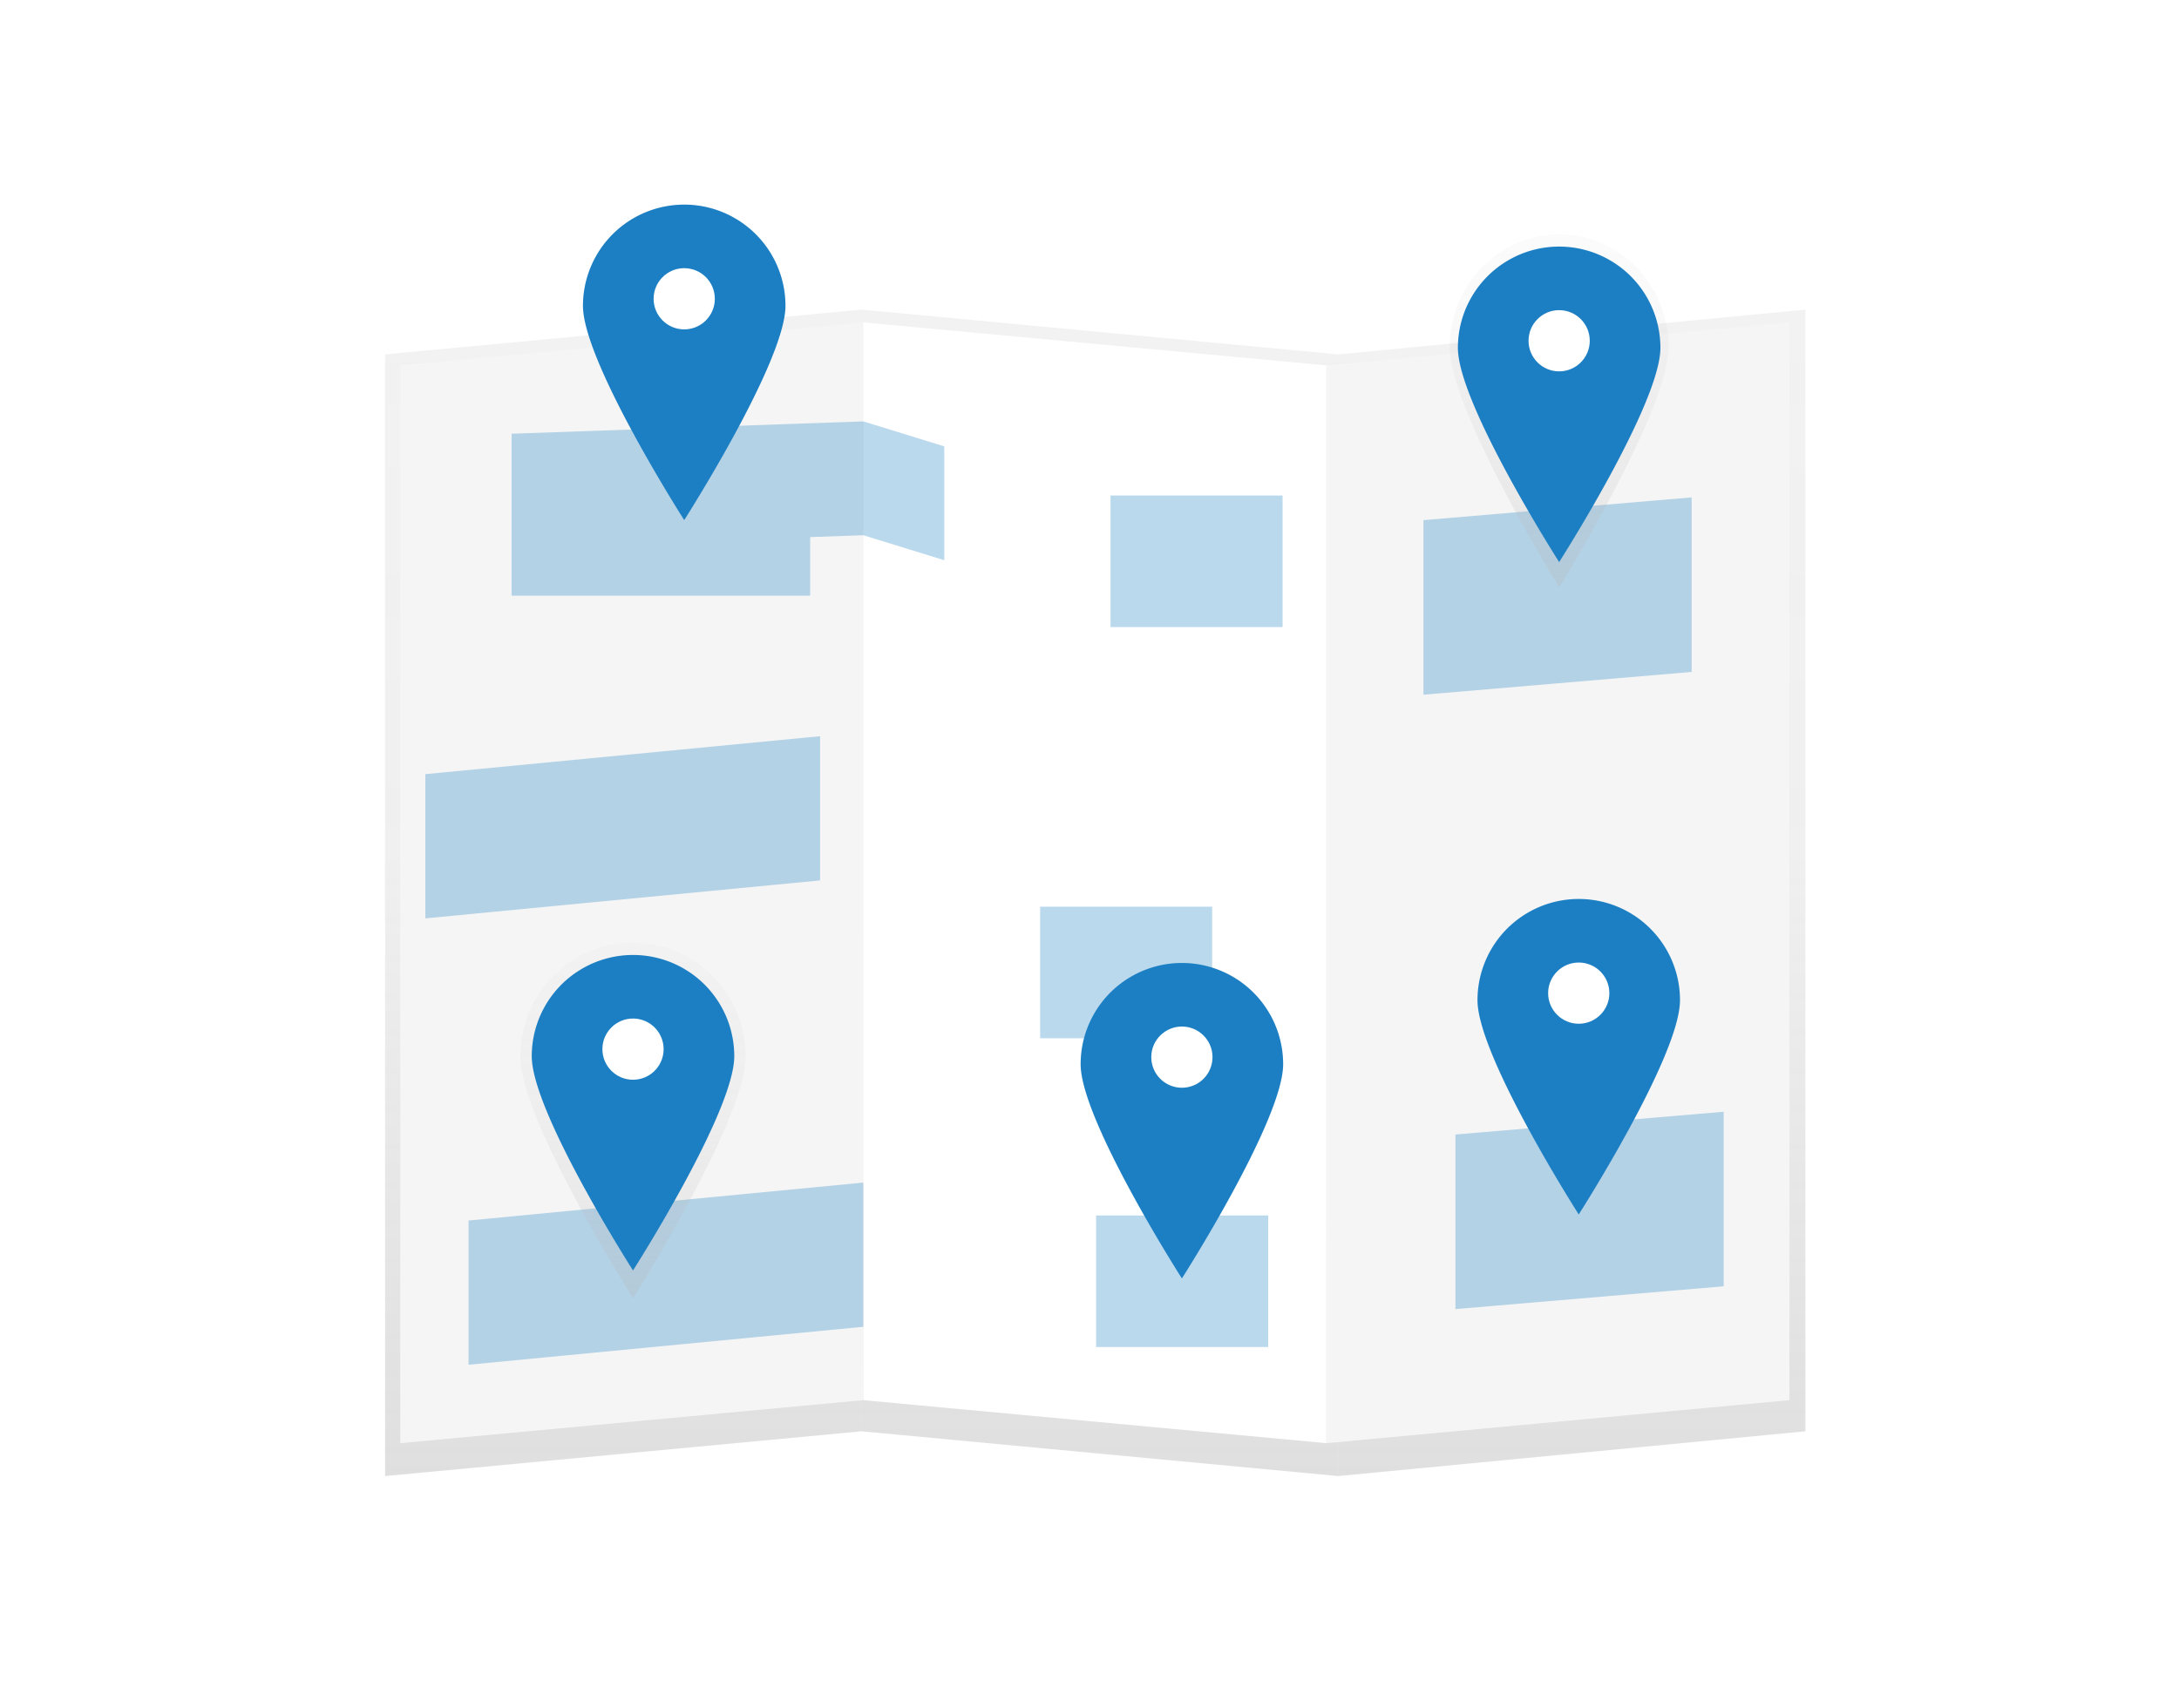 <svg xmlns="http://www.w3.org/2000/svg" xmlns:xlink="http://www.w3.org/1999/xlink" width="713" height="559" viewBox="0 0 713 559"><defs><filter id="a" x="0" y="0" width="713" height="559" filterUnits="userSpaceOnUse"><feOffset dx="-2" dy="4" input="SourceAlpha"/><feGaussianBlur stdDeviation="12" result="b"/><feFlood flood-opacity="0.161"/><feComposite operator="in" in2="b"/><feComposite in="SourceGraphic"/></filter><linearGradient id="c" x1="0.5" y1="1" x2="0.5" gradientUnits="objectBoundingBox"><stop offset="0" stop-color="gray" stop-opacity="0.251"/><stop offset="0.535" stop-color="gray" stop-opacity="0.122"/><stop offset="1" stop-color="gray" stop-opacity="0.102"/></linearGradient><linearGradient id="f" x1="0.5" y1="1" x2="0.5" gradientUnits="objectBoundingBox"><stop offset="0" stop-color="#b3b3b3" stop-opacity="0.251"/><stop offset="0.535" stop-color="#b3b3b3" stop-opacity="0.102"/><stop offset="1" stop-color="#b3b3b3" stop-opacity="0.051"/></linearGradient><linearGradient id="g" x1="0.5" y1="1" x2="0.5" gradientUnits="objectBoundingBox"><stop offset="0" stop-opacity="0.122"/><stop offset="0.551" stop-opacity="0.09"/><stop offset="1" stop-opacity="0.02"/></linearGradient><linearGradient id="i" x1="0.5" y1="1" x2="0.5" gradientUnits="objectBoundingBox"><stop offset="0.005" stop-opacity="0.122"/><stop offset="0.551" stop-opacity="0.09"/><stop offset="1" stop-opacity="0.051"/></linearGradient></defs><g transform="translate(-52 -34)"><g transform="matrix(1, 0, 0, 1, 52, 34)" filter="url(#a)"><rect width="641" height="487" transform="translate(38 32)" fill="#fff"/></g><g transform="translate(178 100.963)"><path d="M155.939,432.736,0,447.386V80.283L155.939,65.634Z" transform="translate(0 -31.267)" fill="url(#c)"/><path d="M297.81,432.736l155.939,14.649V80.283L297.81,65.634Z" transform="translate(-141.871 -31.267)" fill="url(#c)"/><path d="M748.5,432.736,595.621,447.386V80.283L748.5,65.634Z" transform="translate(-283.743 -31.267)" fill="url(#c)"/><path d="M161.011,426.355,9.488,440.431V87.7L161.011,73.629Z" transform="translate(-4.52 -35.076)" fill="#f5f5f5"/><path d="M298.865,426.355l151.523,14.076V87.7L298.865,73.629Z" transform="translate(-142.374 -35.076)" fill="#fff"/><path d="M739.764,426.355,588.242,440.431V87.7L739.764,73.629Z" transform="translate(-280.228 -35.076)" fill="#f5f5f5"/><path d="M194.156,135.494,79.065,139.532v52.992h97.7v-19.16l17.388-.61,26.5,8.178v-37.26Z" transform="translate(-37.665 -64.547)" fill="#1c7fc3" opacity="0.3"/><path d="M181.35,658.465,52.183,670.885v-47.2l129.167-12.42Z" transform="translate(-24.859 -291.198)" fill="#1c7fc3" opacity="0.3"/><path d="M154.35,379.465,25.183,391.885v-47.2l129.167-12.42Z" transform="translate(-11.997 -158.287)" fill="#1c7fc3" opacity="0.3"/><rect width="56.304" height="43.056" transform="translate(232.667 330.835)" fill="#1c7fc3" opacity="0.3"/><rect width="56.304" height="43.056" transform="translate(214.34 229.777)" fill="#1c7fc3" opacity="0.3"/><rect width="56.304" height="43.056" transform="translate(237.379 95.207)" fill="#1c7fc3" opacity="0.3"/><path d="M756.655,624.124l-87.767,7.452V574.445l87.767-7.452Z" transform="translate(-318.646 -270.105)" fill="#1c7fc3" opacity="0.3"/><path d="M736.655,240.124l-87.767,7.452V190.445l87.767-7.452Z" transform="translate(-309.118 -87.175)" fill="#1c7fc3" opacity="0.3"/><path d="M893.13,108.3c0,20.484-35.806,78.49-35.806,78.49s-35.806-58.006-35.806-78.49,16.031-37.089,35.806-37.089S893.13,87.812,893.13,108.3Z" transform="translate(-473.148 -61.49)" fill="url(#f)"/><ellipse cx="10.825" cy="11.213" rx="10.825" ry="11.213" transform="translate(373.351 33.004)" fill="url(#g)"/><path d="M892.889,112.021c0,18.3-33.133,70.119-33.133,70.119s-33.133-51.82-33.133-70.119a33.133,33.133,0,0,1,66.266,0Z" transform="translate(-475.58 -65.15)" fill="#1c7fc3"/><circle cx="10.017" cy="10.017" r="10.017" transform="translate(374.159 34.543)" fill="#fff"/><path d="M314.472,551.341c0,20.628-36.869,79.045-36.869,79.045s-36.869-58.416-36.869-79.045S257.242,513.99,277.6,513.99,314.472,530.712,314.472,551.341Z" transform="translate(-196.473 -272.424)" fill="url(#f)"/><ellipse cx="11.146" cy="11.292" rx="11.146" ry="11.292" transform="translate(69.984 265.018)" fill="url(#i)"/><path d="M314.135,554.783c0,18.3-33.133,70.119-33.133,70.119s-33.133-51.82-33.133-70.119a33.133,33.133,0,1,1,66.266,0Z" transform="translate(-199.872 -276.073)" fill="#1c7fc3"/><circle cx="10.017" cy="10.017" r="10.017" transform="translate(71.113 266.381)" fill="#fff"/><path d="M657.135,559.783c0,18.3-33.133,70.119-33.133,70.119s-33.133-51.82-33.133-70.119a33.133,33.133,0,1,1,66.266,0Z" transform="translate(-363.271 -278.455)" fill="#1c7fc3"/><circle cx="10.017" cy="10.017" r="10.017" transform="translate(250.714 268.999)" fill="#fff"/><path d="M905.135,519.783c0,18.3-33.133,70.119-33.133,70.119s-33.133-51.82-33.133-70.119a33.133,33.133,0,1,1,66.266,0Z" transform="translate(-481.414 -259.4)" fill="#1c7fc3"/><circle cx="10.017" cy="10.017" r="10.017" transform="translate(380.571 248.054)" fill="#fff"/><path d="M346.135,85.783c0,18.3-33.133,70.119-33.133,70.119s-33.133-51.82-33.133-70.119a33.133,33.133,0,1,1,66.266,0Z" transform="translate(-215.116 -52.65)" fill="#1c7fc3"/><circle cx="10.017" cy="10.017" r="10.017" transform="translate(87.869 20.804)" fill="#fff"/></g></g></svg>
